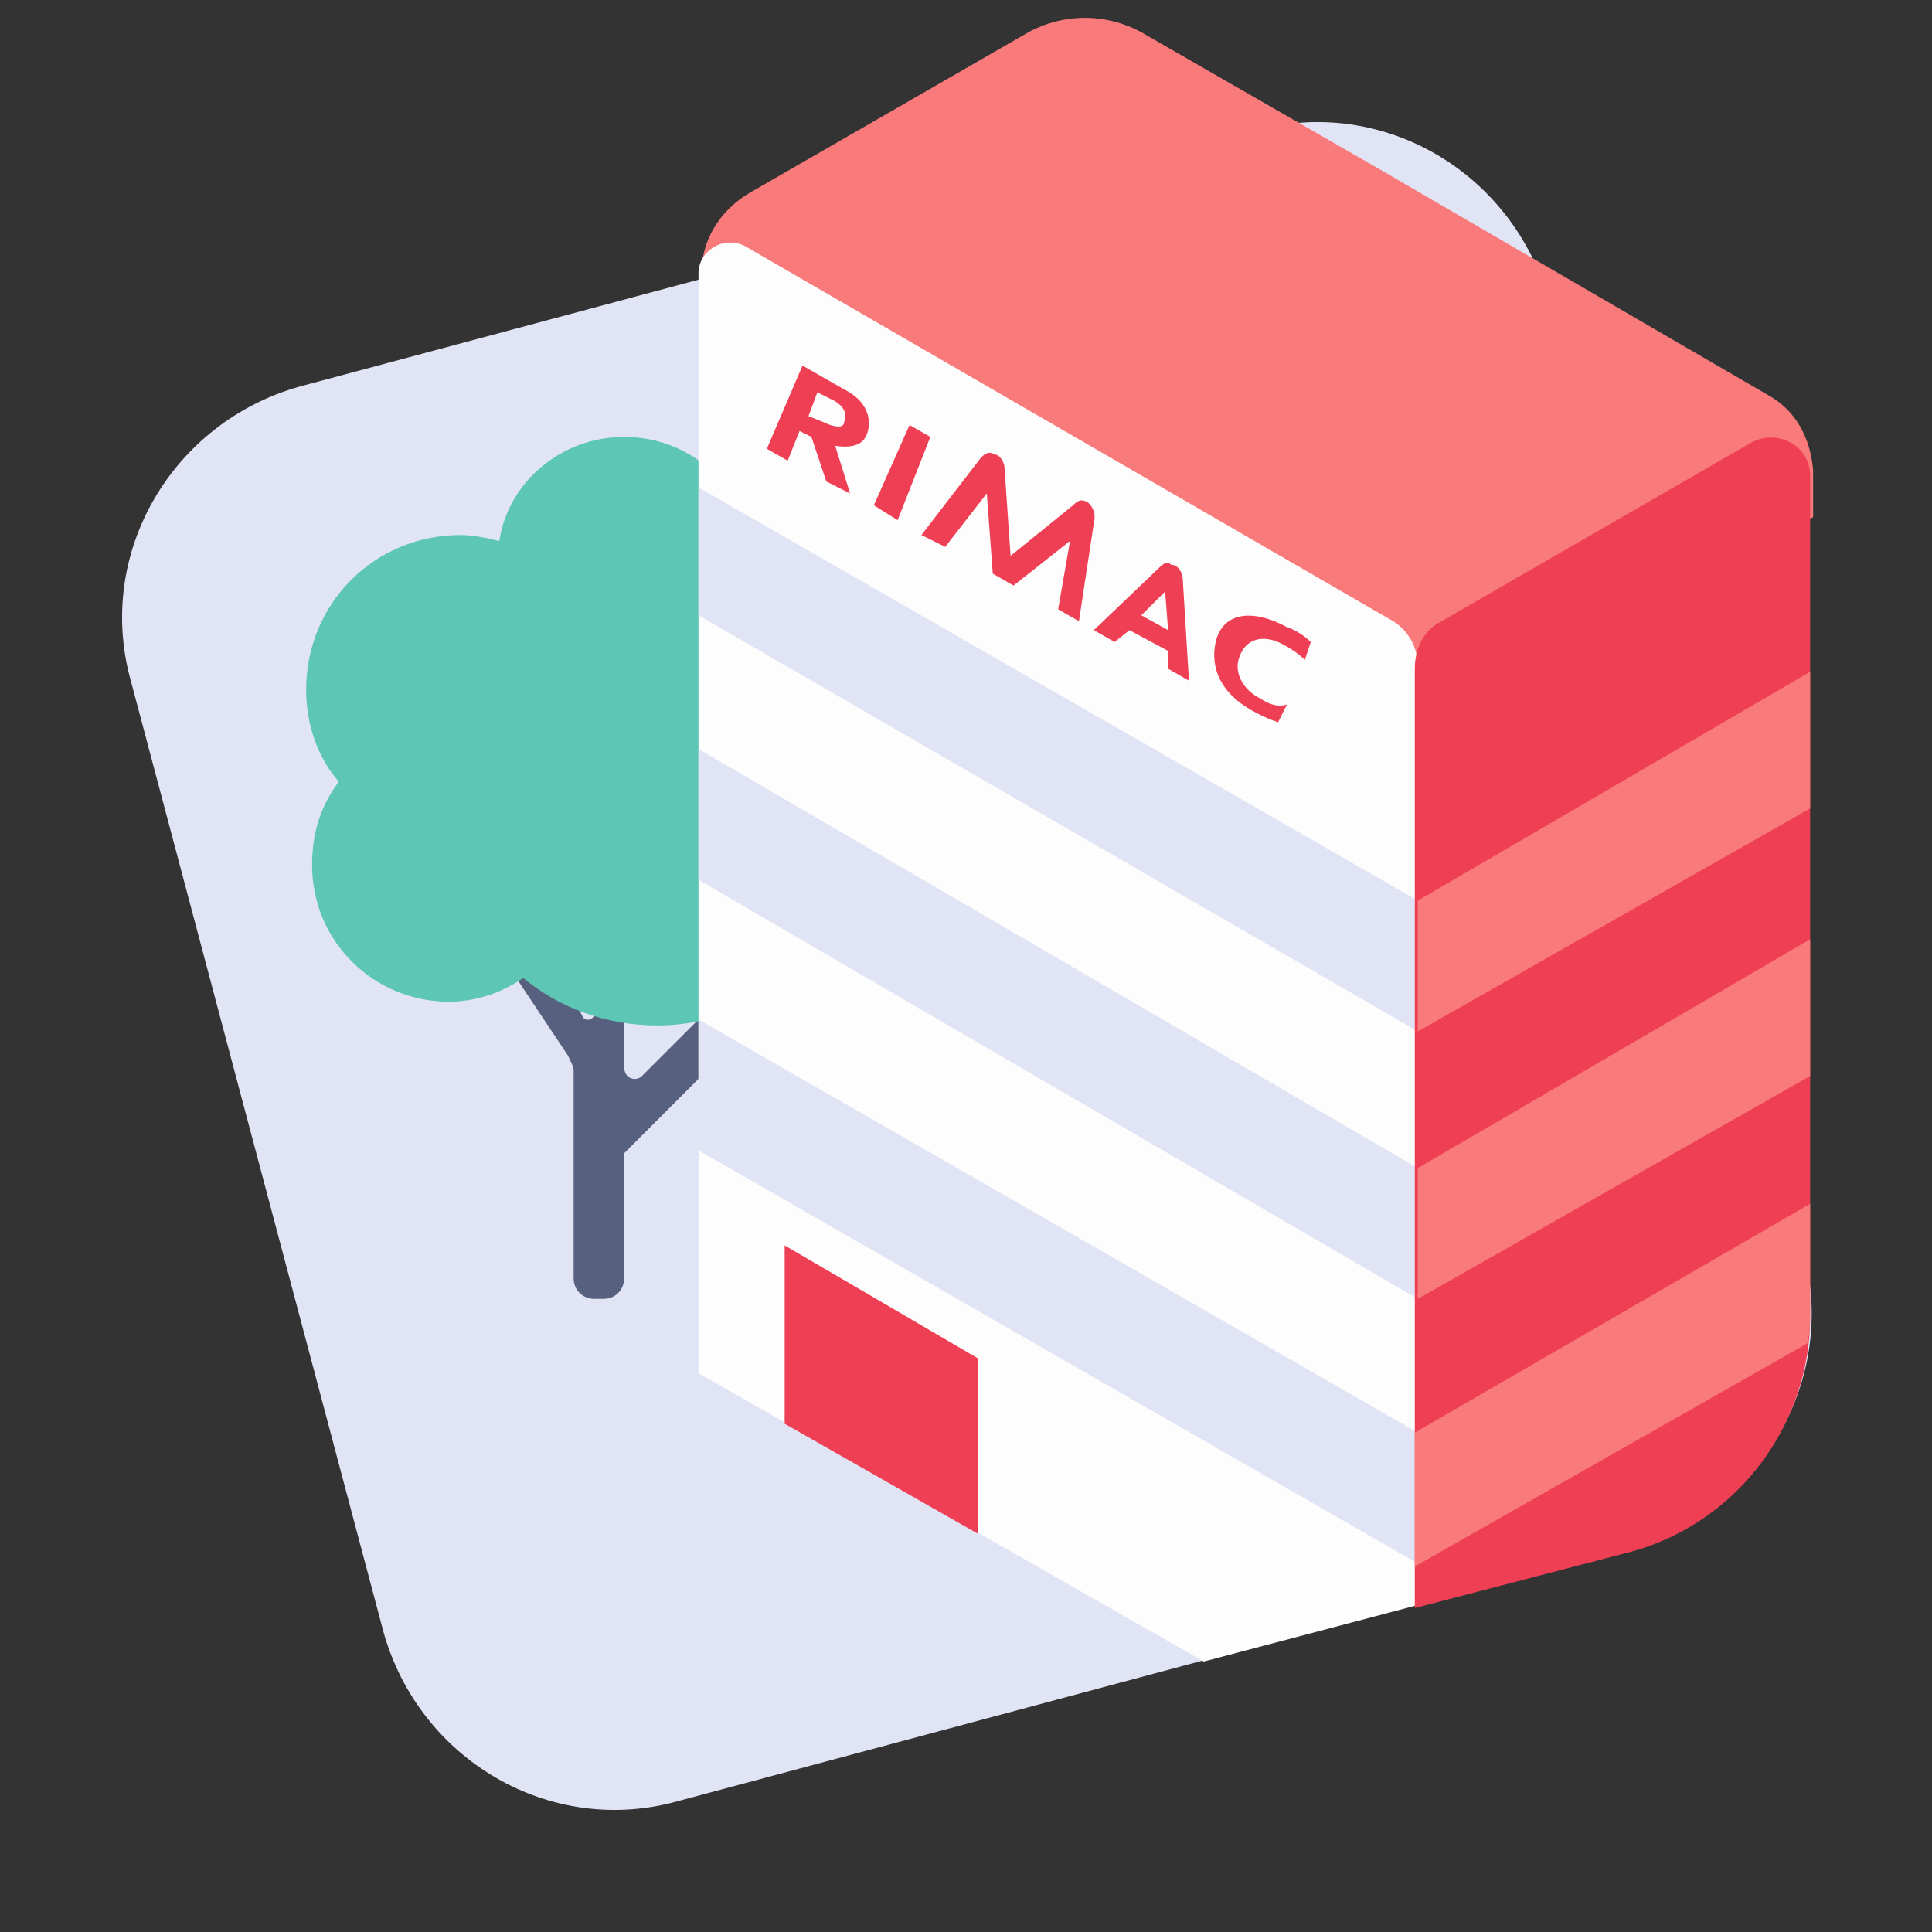 <svg width="56" height="56" viewBox="0 0 56 56" fill="none" xmlns="http://www.w3.org/2000/svg">
<rect x="0" y="0" width="56" height="56" fill="#333333" stroke="none"/>
<path d="M47.299 44.8L19.643 52.209C15.939 53.243 12.148 51.003 11.114 47.298L3.791 19.729C2.757 16.025 4.997 12.234 8.702 11.2L36.357 3.791C40.062 2.757 43.853 4.997 44.886 8.702L52.296 36.357C53.243 40.062 51.003 43.852 47.299 44.8Z" fill="#E1E4F4"/>
<path d="M14.732 28L16.455 30.584C16.541 30.757 16.627 30.929 16.627 31.015V37.046C16.627 37.391 16.886 37.649 17.23 37.649H17.489C17.834 37.649 18.092 37.391 18.092 37.046V33.427L20.677 30.843C20.935 30.584 21.107 30.24 21.107 29.895V29.034H20.246V29.55L18.609 31.187C18.436 31.36 18.092 31.274 18.092 30.929V28.947L17.23 28.517V29.378C17.23 29.55 16.972 29.637 16.886 29.464L15.766 27.224L14.732 28Z" fill="#57617F"/>
<path d="M21.366 18.092C21.624 17.575 21.797 16.972 21.797 16.369C21.797 14.302 20.16 12.665 18.092 12.665C16.283 12.665 14.732 13.957 14.473 15.68C14.129 15.594 13.698 15.508 13.354 15.508C10.855 15.508 8.874 17.489 8.874 19.988C8.874 21.021 9.218 21.969 9.821 22.658C9.304 23.348 9.046 24.123 9.046 25.071C9.046 27.311 10.855 29.034 13.009 29.034C13.784 29.034 14.56 28.775 15.163 28.345C16.197 29.206 17.575 29.723 19.04 29.723C22.4 29.723 25.157 26.966 25.157 23.606C25.157 21.194 23.52 18.954 21.366 18.092Z" fill="#5DC6B5"/>
<path d="M51.261 11.459L41.181 5.6L40.147 4.997L33.255 1.034C32.135 0.345 30.757 0.345 29.637 1.034L21.71 5.6C20.849 6.117 20.332 6.979 20.332 7.926L41.095 20.332L52.554 14.991V13.613C52.467 12.665 52.037 11.889 51.261 11.459Z" fill="#F97A7A"/>
<path d="M40.233 17.92L21.624 7.151C21.021 6.806 20.246 7.237 20.246 7.926V39.803L34.892 48.16L41.095 46.523V19.299C41.095 18.696 40.751 18.179 40.233 17.92Z" fill="#FDFDFD"/>
<path d="M22.744 41.268V36.098L28.344 39.372V44.455L22.744 41.268Z" fill="#EF3F54"/>
<path d="M31.532 14.56C31.36 14.474 31.274 14.474 31.102 14.646L29.292 16.111L29.12 13.612C29.12 13.354 28.948 13.182 28.862 13.182C28.689 13.095 28.603 13.095 28.431 13.268L26.708 15.508L27.397 15.852L28.603 14.302L28.776 16.628L29.378 16.972L31.015 15.68L30.671 17.662L31.274 18.006L31.705 15.163C31.791 14.819 31.619 14.646 31.532 14.56Z" fill="#EF3F54"/>
<path d="M26.363 12.32L25.329 14.646L26.018 15.077L26.966 12.665L26.363 12.32Z" fill="#EF3F54"/>
<path d="M23.864 12.234L23.434 12.062L23.692 11.372L24.209 11.631C24.468 11.803 24.554 11.975 24.468 12.234C24.468 12.406 24.209 12.406 23.864 12.234ZM25.157 12.492C25.243 12.148 25.157 11.631 24.468 11.286L23.261 10.597L22.227 13.009L22.831 13.354L23.175 12.492L23.52 12.665L23.951 13.957L24.64 14.302L24.209 12.923C24.812 13.009 25.071 12.837 25.157 12.492Z" fill="#EF3F54"/>
<path d="M33.083 17.834L33.772 17.145L33.858 18.265L33.083 17.834ZM33.858 19.384L34.462 19.729L34.289 16.886C34.289 16.541 34.117 16.369 33.945 16.369C33.858 16.283 33.772 16.283 33.6 16.455L31.705 18.265L32.308 18.609L32.738 18.265L33.858 18.868V19.384Z" fill="#EF3F54"/>
<path d="M36.529 20.246C36.012 19.988 35.754 19.471 35.926 19.04C36.098 18.523 36.615 18.351 37.218 18.695C37.391 18.782 37.649 18.954 37.821 19.126L37.994 18.609C37.821 18.437 37.563 18.265 37.304 18.178C36.184 17.575 35.409 17.834 35.237 18.609C35.064 19.385 35.409 20.16 36.443 20.677C36.615 20.763 36.787 20.849 37.046 20.935L37.304 20.418C37.046 20.505 36.787 20.418 36.529 20.246Z" fill="#EF3F54"/>
<path d="M20.246 14.129V17.834L41.096 29.895V26.104L20.246 14.129Z" fill="#E1E4F4"/>
<path d="M20.246 21.711V25.502L41.096 37.649V33.858L20.246 21.711Z" fill="#E1E4F4"/>
<path d="M20.246 29.551V33.342L41.096 45.317V41.526L20.246 29.551Z" fill="#E1E4F4"/>
<path d="M52.468 13.784C52.468 12.923 51.52 12.406 50.745 12.837L41.785 18.006C41.268 18.264 41.009 18.781 41.009 19.384V46.609L47.298 44.972C50.4 44.111 52.468 41.267 52.468 38.166V13.784Z" fill="#EF3F54"/>
<path d="M52.468 19.471L41.096 26.105V29.896L52.468 23.434V19.471Z" fill="#F97A7A"/>
<path d="M52.468 27.225L41.096 33.858V37.649L52.468 31.188V27.225Z" fill="#F97A7A"/>
<path d="M52.468 38.08V34.892L41.009 41.526V45.403L52.382 38.942C52.468 38.597 52.468 38.339 52.468 38.08Z" fill="#F97A7A"/>
</svg>
